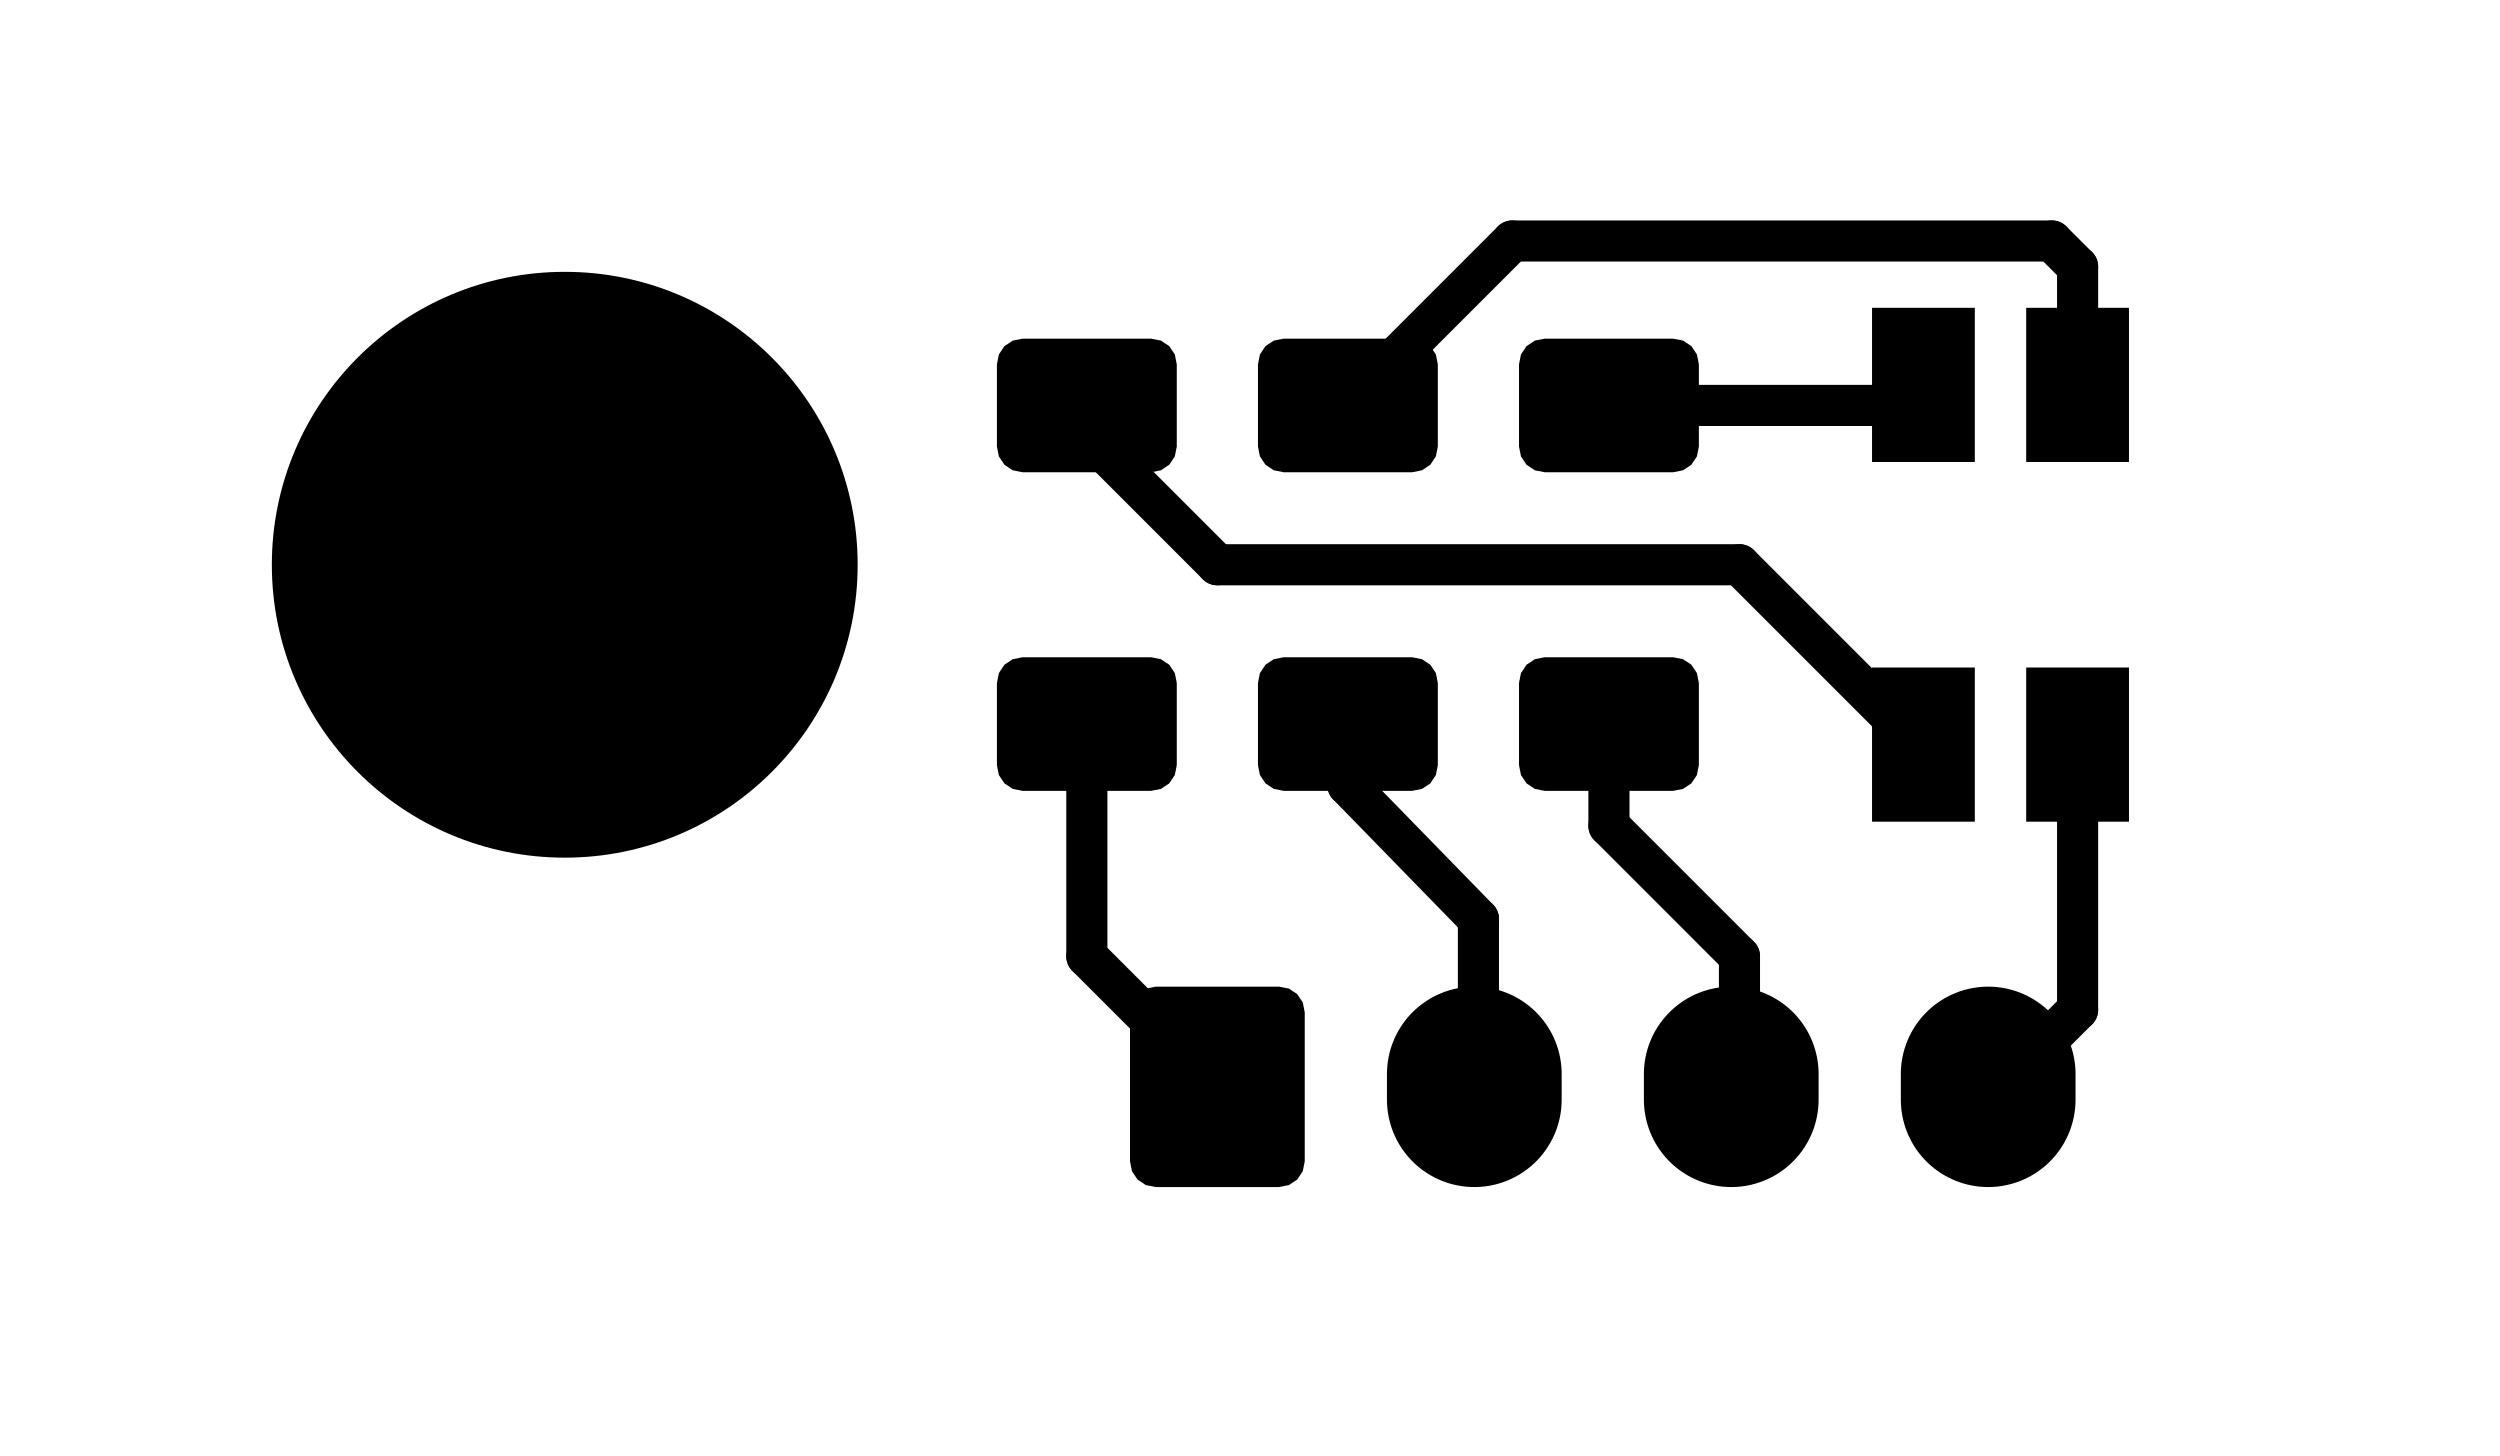 <?xml version="1.0" encoding="UTF-8" standalone="no"?>
<svg
   version="1.1"
   width="24.325mm"
   height="14.165mm"
   viewBox="-1 -1 24.325 14.165"
   id="svg14328"
   sodipodi:docname="traces.svg"
   inkscape:version="1.2.2 (b0a8486541, 2022-12-01)"
   xmlns:inkscape="http://www.inkscape.org/namespaces/inkscape"
   xmlns:sodipodi="http://sodipodi.sourceforge.net/DTD/sodipodi-0.dtd"
   xmlns="http://www.w3.org/2000/svg"
   xmlns:svg="http://www.w3.org/2000/svg"
   xmlns:rdf="http://www.w3.org/1999/02/22-rdf-syntax-ns#"
   xmlns:cc="http://creativecommons.org/ns#"
   xmlns:dc="http://purl.org/dc/elements/1.1/">
  <defs
     id="defs14332" />
  <sodipodi:namedview
     id="namedview14330"
     pagecolor="#ffffff"
     bordercolor="#666666"
     borderopacity="1.0"
     inkscape:showpageshadow="2"
     inkscape:pageopacity="0.0"
     inkscape:pagecheckerboard="0"
     inkscape:deskcolor="#d1d1d1"
     inkscape:document-units="mm"
     showgrid="false"
     inkscape:zoom="8.0469178"
     inkscape:cx="2.8582372"
     inkscape:cy="21.374644"
     inkscape:window-width="1916"
     inkscape:window-height="1131"
     inkscape:window-x="1920"
     inkscape:window-y="67"
     inkscape:window-maximized="1"
     inkscape:current-layer="svg14328" />
  <title
     id="title14136">SVG Image created as beaucoup_rgb-F_Cu.svg date 2023/07/25 14:52:46 </title>
  <desc
     id="desc14138">Image generated by PCBNEW </desc>
  <g
     style="fill:#000000;fill-opacity:1;stroke:#000000;stroke-linecap:round;stroke-linejoin:round;stroke-opacity:1"
     id="g14140"
     transform="translate(-2.135,-2.025)" />
  <g
     style="fill:#000000;fill-opacity:0;stroke:#000000;stroke-width:0;stroke-linecap:round;stroke-linejoin:round;stroke-opacity:1"
     id="g14270"
     transform="translate(-2.135,-2.025)">
    <g
       id="g14142" />
    <g
       style="fill:#000000;fill-opacity:0;stroke:#000000;stroke-width:0;stroke-linecap:round;stroke-linejoin:round;stroke-opacity:1"
       id="g14144" />
    <g
       style="fill:#000000;fill-opacity:1;stroke:#000000;stroke-width:0;stroke-linecap:round;stroke-linejoin:round;stroke-opacity:1"
       id="g14148">
      <path
         style="fill:#000000;fill-opacity:1;fill-rule:evenodd;stroke:#000000;stroke-width:0;stroke-linecap:round;stroke-linejoin:round;stroke-opacity:1"
         d="m 12.13,10.875 0.019,-0.096 0.054,-0.081 0.081,-0.054 0.096,-0.019 h 1.2 l 0.096,0.019 0.081,0.054 0.054,0.081 0.019,0.096 v 1.45 l -0.019,0.096 -0.054,0.081 -0.081,0.054 -0.096,0.019 h -1.2 L 12.284,12.556 12.203,12.502 12.149,12.421 12.13,12.325 Z"
         id="path14146" />
    </g>
    <g
       style="fill:#000000;fill-opacity:1;stroke:#000000;stroke-width:1.7;stroke-linecap:round;stroke-linejoin:round;stroke-opacity:1"
       id="g14150" />
    <g
       style="fill:#000000;fill-opacity:0;stroke:#000000;stroke-width:1.7;stroke-linecap:round;stroke-linejoin:round;stroke-opacity:1"
       id="g14158">
      <path
         d="m 15.48,11.475 v 0.25"
         id="path14152" />
      <path
         d="m 17.98,11.475 v 0.25"
         id="path14154" />
      <path
         d="m 20.48,11.475 v 0.25"
         id="path14156" />
    </g>
    <g
       id="g14160" />
    <g
       style="fill:#000000;fill-opacity:0;stroke:#000000;stroke-width:1.7;stroke-linecap:round;stroke-linejoin:round;stroke-opacity:1"
       id="g14162" />
    <g
       style="fill:#000000;fill-opacity:0;stroke:#000000;stroke-width:0;stroke-linecap:round;stroke-linejoin:round;stroke-opacity:1"
       id="g14164" />
    <g
       style="fill:#000000;fill-opacity:1;stroke:#000000;stroke-width:0;stroke-linecap:round;stroke-linejoin:round;stroke-opacity:1"
       id="g14170">
      <path
         style="fill:#000000;fill-opacity:1;fill-rule:evenodd;stroke:#000000;stroke-width:0;stroke-linecap:round;stroke-linejoin:round;stroke-opacity:1"
         d="M 16.165,8.72 16.069,8.701 15.988,8.647 15.934,8.566 15.915,8.47 V 7.67 L 15.934,7.574 15.988,7.493 16.069,7.439 16.165,7.42 h 1.25 l 0.096,0.019 0.081,0.054 0.054,0.081 0.019,0.096 v 0.8 L 17.646,8.566 17.592,8.647 17.511,8.701 17.415,8.72 Z"
         id="path14166" />
      <path
         style="fill:#000000;fill-opacity:1;fill-rule:evenodd;stroke:#000000;stroke-width:0;stroke-linecap:round;stroke-linejoin:round;stroke-opacity:1"
         d="M 16.165,5.62 16.069,5.601 15.988,5.547 15.934,5.466 15.915,5.37 V 4.57 L 15.934,4.474 15.988,4.393 16.069,4.339 16.165,4.32 h 1.25 l 0.096,0.019 0.081,0.054 0.054,0.081 0.019,0.096 v 0.8 L 17.646,5.466 17.592,5.547 17.511,5.601 17.415,5.62 Z"
         id="path14168" />
    </g>
    <g
       id="g14172" />
    <g
       style="fill:#000000;fill-opacity:1;stroke:#000000;stroke-width:0;stroke-linecap:round;stroke-linejoin:round;stroke-opacity:1"
       id="g14182">
      <path
         style="fill:#000000;fill-opacity:1;fill-rule:evenodd;stroke:#000000;stroke-width:0;stroke-linecap:round;stroke-linejoin:round;stroke-opacity:1"
         d="m 19.35,7.52 h 1 v 1.5 h -1 z"
         id="path14174" />
      <path
         style="fill:#000000;fill-opacity:1;fill-rule:evenodd;stroke:#000000;stroke-width:0;stroke-linecap:round;stroke-linejoin:round;stroke-opacity:1"
         d="m 20.85,7.52 h 1 v 1.5 h -1 z"
         id="path14176" />
      <path
         style="fill:#000000;fill-opacity:1;fill-rule:evenodd;stroke:#000000;stroke-width:0;stroke-linecap:round;stroke-linejoin:round;stroke-opacity:1"
         d="m 20.85,4.02 h 1 v 1.5 h -1 z"
         id="path14178" />
      <path
         style="fill:#000000;fill-opacity:1;fill-rule:evenodd;stroke:#000000;stroke-width:0;stroke-linecap:round;stroke-linejoin:round;stroke-opacity:1"
         d="m 19.35,4.02 h 1 v 1.5 h -1 z"
         id="path14180" />
    </g>
    <g
       id="g14184" />
    <g
       style="fill:#000000;fill-opacity:1;stroke:#000000;stroke-width:0;stroke-linecap:round;stroke-linejoin:round;stroke-opacity:1"
       id="g14190">
      <path
         style="fill:#000000;fill-opacity:1;fill-rule:evenodd;stroke:#000000;stroke-width:0;stroke-linecap:round;stroke-linejoin:round;stroke-opacity:1"
         d="M 11.085,8.72 10.989,8.701 10.908,8.647 10.854,8.566 10.835,8.47 V 7.67 L 10.854,7.574 10.908,7.493 10.989,7.439 11.085,7.42 h 1.25 l 0.096,0.019 0.081,0.054 0.054,0.081 0.019,0.096 v 0.8 L 12.566,8.566 12.512,8.647 12.431,8.701 12.335,8.72 Z"
         id="path14186" />
      <path
         style="fill:#000000;fill-opacity:1;fill-rule:evenodd;stroke:#000000;stroke-width:0;stroke-linecap:round;stroke-linejoin:round;stroke-opacity:1"
         d="M 11.085,5.62 10.989,5.601 10.908,5.547 10.854,5.466 10.835,5.37 V 4.57 L 10.854,4.474 10.908,4.393 10.989,4.339 11.085,4.32 h 1.25 l 0.096,0.019 0.081,0.054 0.054,0.081 0.019,0.096 v 0.8 L 12.566,5.466 12.512,5.547 12.431,5.601 12.335,5.62 Z"
         id="path14188" />
    </g>
    <g
       id="g14192" />
    <g
       style="fill:#000000;fill-opacity:1;stroke:#000000;stroke-width:0;stroke-linecap:round;stroke-linejoin:round;stroke-opacity:1"
       id="g14196">
      <circle
         cx="6.63"
         cy="6.52"
         r="1.8"
         id="circle14194" />
    </g>
    <g
       style="fill:#000000;fill-opacity:1;stroke:#000000;stroke-width:0.021;stroke-linecap:round;stroke-linejoin:round;stroke-opacity:1"
       id="g14198" />
    <g
       style="fill:#000000;fill-opacity:1;stroke:#000000;stroke-width:0;stroke-linecap:round;stroke-linejoin:round;stroke-opacity:1"
       id="g14202">
      <circle
         cx="6.63"
         cy="6.52"
         r="2.85"
         id="circle14200" />
    </g>
    <g
       style="fill:#000000;fill-opacity:1;stroke:#000000;stroke-width:0.021;stroke-linecap:round;stroke-linejoin:round;stroke-opacity:1"
       id="g14204" />
    <g
       id="g14206" />
    <g
       style="fill:#000000;fill-opacity:1;stroke:#000000;stroke-width:0.021;stroke-linecap:round;stroke-linejoin:round;stroke-opacity:1"
       id="g14208" />
    <g
       style="fill:#000000;fill-opacity:1;stroke:#000000;stroke-width:0;stroke-linecap:round;stroke-linejoin:round;stroke-opacity:1"
       id="g14214">
      <path
         style="fill:#000000;fill-opacity:1;fill-rule:evenodd;stroke:#000000;stroke-width:0;stroke-linecap:round;stroke-linejoin:round;stroke-opacity:1"
         d="m 14.875,4.32 0.096,0.019 0.081,0.054 0.054,0.081 0.019,0.096 v 0.8 L 15.106,5.466 15.052,5.547 14.971,5.601 14.875,5.62 h -1.25 L 13.529,5.601 13.448,5.547 13.394,5.466 13.375,5.37 V 4.57 L 13.394,4.474 13.448,4.393 13.529,4.339 13.625,4.32 Z"
         id="path14210" />
      <path
         style="fill:#000000;fill-opacity:1;fill-rule:evenodd;stroke:#000000;stroke-width:0;stroke-linecap:round;stroke-linejoin:round;stroke-opacity:1"
         d="m 14.875,7.42 0.096,0.019 0.081,0.054 0.054,0.081 0.019,0.096 v 0.8 L 15.106,8.566 15.052,8.647 14.971,8.701 14.875,8.72 h -1.25 L 13.529,8.701 13.448,8.647 13.394,8.566 13.375,8.47 V 7.67 L 13.394,7.574 13.448,7.493 13.529,7.439 13.625,7.42 Z"
         id="path14212" />
    </g>
    <g
       id="g14216" />
    <g
       id="g14218" />
    <g
       style="fill:#000000;fill-opacity:1;stroke:#000000;stroke-width:0;stroke-linecap:round;stroke-linejoin:round;stroke-opacity:1"
       id="g14220" />
    <g
       style="fill:#000000;fill-opacity:1;stroke:#000000;stroke-width:0.4;stroke-linecap:round;stroke-linejoin:round;stroke-opacity:1"
       id="g14222" />
    <g
       style="fill:#000000;fill-opacity:0;stroke:#000000;stroke-width:0.4;stroke-linecap:round;stroke-linejoin:round;stroke-opacity:1"
       id="g14266">
      <path
         d="m 11.71,5.25 1.27,1.27"
         id="path14224" />
      <path
         d="m 19.81,8.27 h 0.04"
         id="path14226" />
      <path
         d="m 18.06,6.52 1.75,1.75"
         id="path14228" />
      <path
         d="M 11.71,4.97 V 5.25"
         id="path14230" />
      <path
         d="m 12.98,6.52 h 5.08"
         id="path14232" />
      <path
         d="M 21.35,10.85 V 8.27"
         id="path14234" />
      <path
         d="m 20.6,11.6 0.75,-0.75"
         id="path14236" />
      <path
         d="M 21.35,3.62 V 4.77"
         id="path14238" />
      <path
         d="M 15.85,3.37 H 21.1"
         id="path14240" />
      <path
         d="m 14.25,4.97 1.6,-1.6"
         id="path14242" />
      <path
         d="m 21.1,3.37 0.25,0.25"
         id="path14244" />
      <path
         d="m 16.79,4.97 h 2.86"
         id="path14246" />
      <path
         d="m 19.65,4.97 0.2,-0.2"
         id="path14248" />
      <path
         d="M 12.98,11.6 11.71,10.33"
         id="path14250" />
      <path
         d="M 11.71,10.33 V 8.07"
         id="path14252" />
      <path
         d="M 14.25,8.07 V 8.664"
         id="path14254" />
      <path
         d="M 15.52,9.967 V 11.6"
         id="path14256" />
      <path
         d="m 14.25,8.664 1.27,1.303"
         id="path14258" />
      <path
         d="M 16.79,8.07 V 9.06"
         id="path14260" />
      <path
         d="m 16.79,9.06 1.27,1.27"
         id="path14262" />
      <path
         d="M 18.06,10.33 V 11.6"
         id="path14264" />
    </g>
    <g
       id="g14268" />
  </g>
  <g
     style="fill:#ffffff;fill-opacity:0;stroke:#ffffff;stroke-width:0.4;stroke-linecap:round;stroke-linejoin:round;stroke-opacity:1"
     id="g14272"
     transform="translate(-2.135,-2.025)" />
  <g
     style="fill:#ffffff;fill-opacity:1;stroke:#ffffff;stroke-width:0.021;stroke-linecap:round;stroke-linejoin:round;stroke-opacity:1"
     id="g14278"
     transform="translate(-2.135,-2.025)" />
  <g
     style="fill:#ffffff;fill-opacity:1;stroke:#ffffff;stroke-width:0.021;stroke-linecap:round;stroke-linejoin:round;stroke-opacity:1"
     id="g14284"
     transform="translate(-2.135,-2.025)" />
  <g
     style="fill:#ffffff;fill-opacity:1;stroke:#ffffff;stroke-width:0.021;stroke-linecap:round;stroke-linejoin:round;stroke-opacity:1"
     id="g14290"
     transform="translate(-2.135,-2.025)" />
  <g
     style="fill:#ffffff;fill-opacity:1;stroke:#ffffff;stroke-width:0.021;stroke-linecap:round;stroke-linejoin:round;stroke-opacity:1"
     id="g14296"
     transform="translate(-2.135,-2.025)" />
  <g
     style="fill:#ffffff;fill-opacity:1;stroke:#ffffff;stroke-width:0.021;stroke-linecap:round;stroke-linejoin:round;stroke-opacity:1"
     id="g14302"
     transform="translate(-2.135,-2.025)" />
  <g
     style="fill:#000000;fill-opacity:1;stroke:#000000;stroke-width:0.021;stroke-linecap:round;stroke-linejoin:round;stroke-opacity:1"
     id="g14304"
     transform="translate(-2.135,-2.025)" />
</svg>

